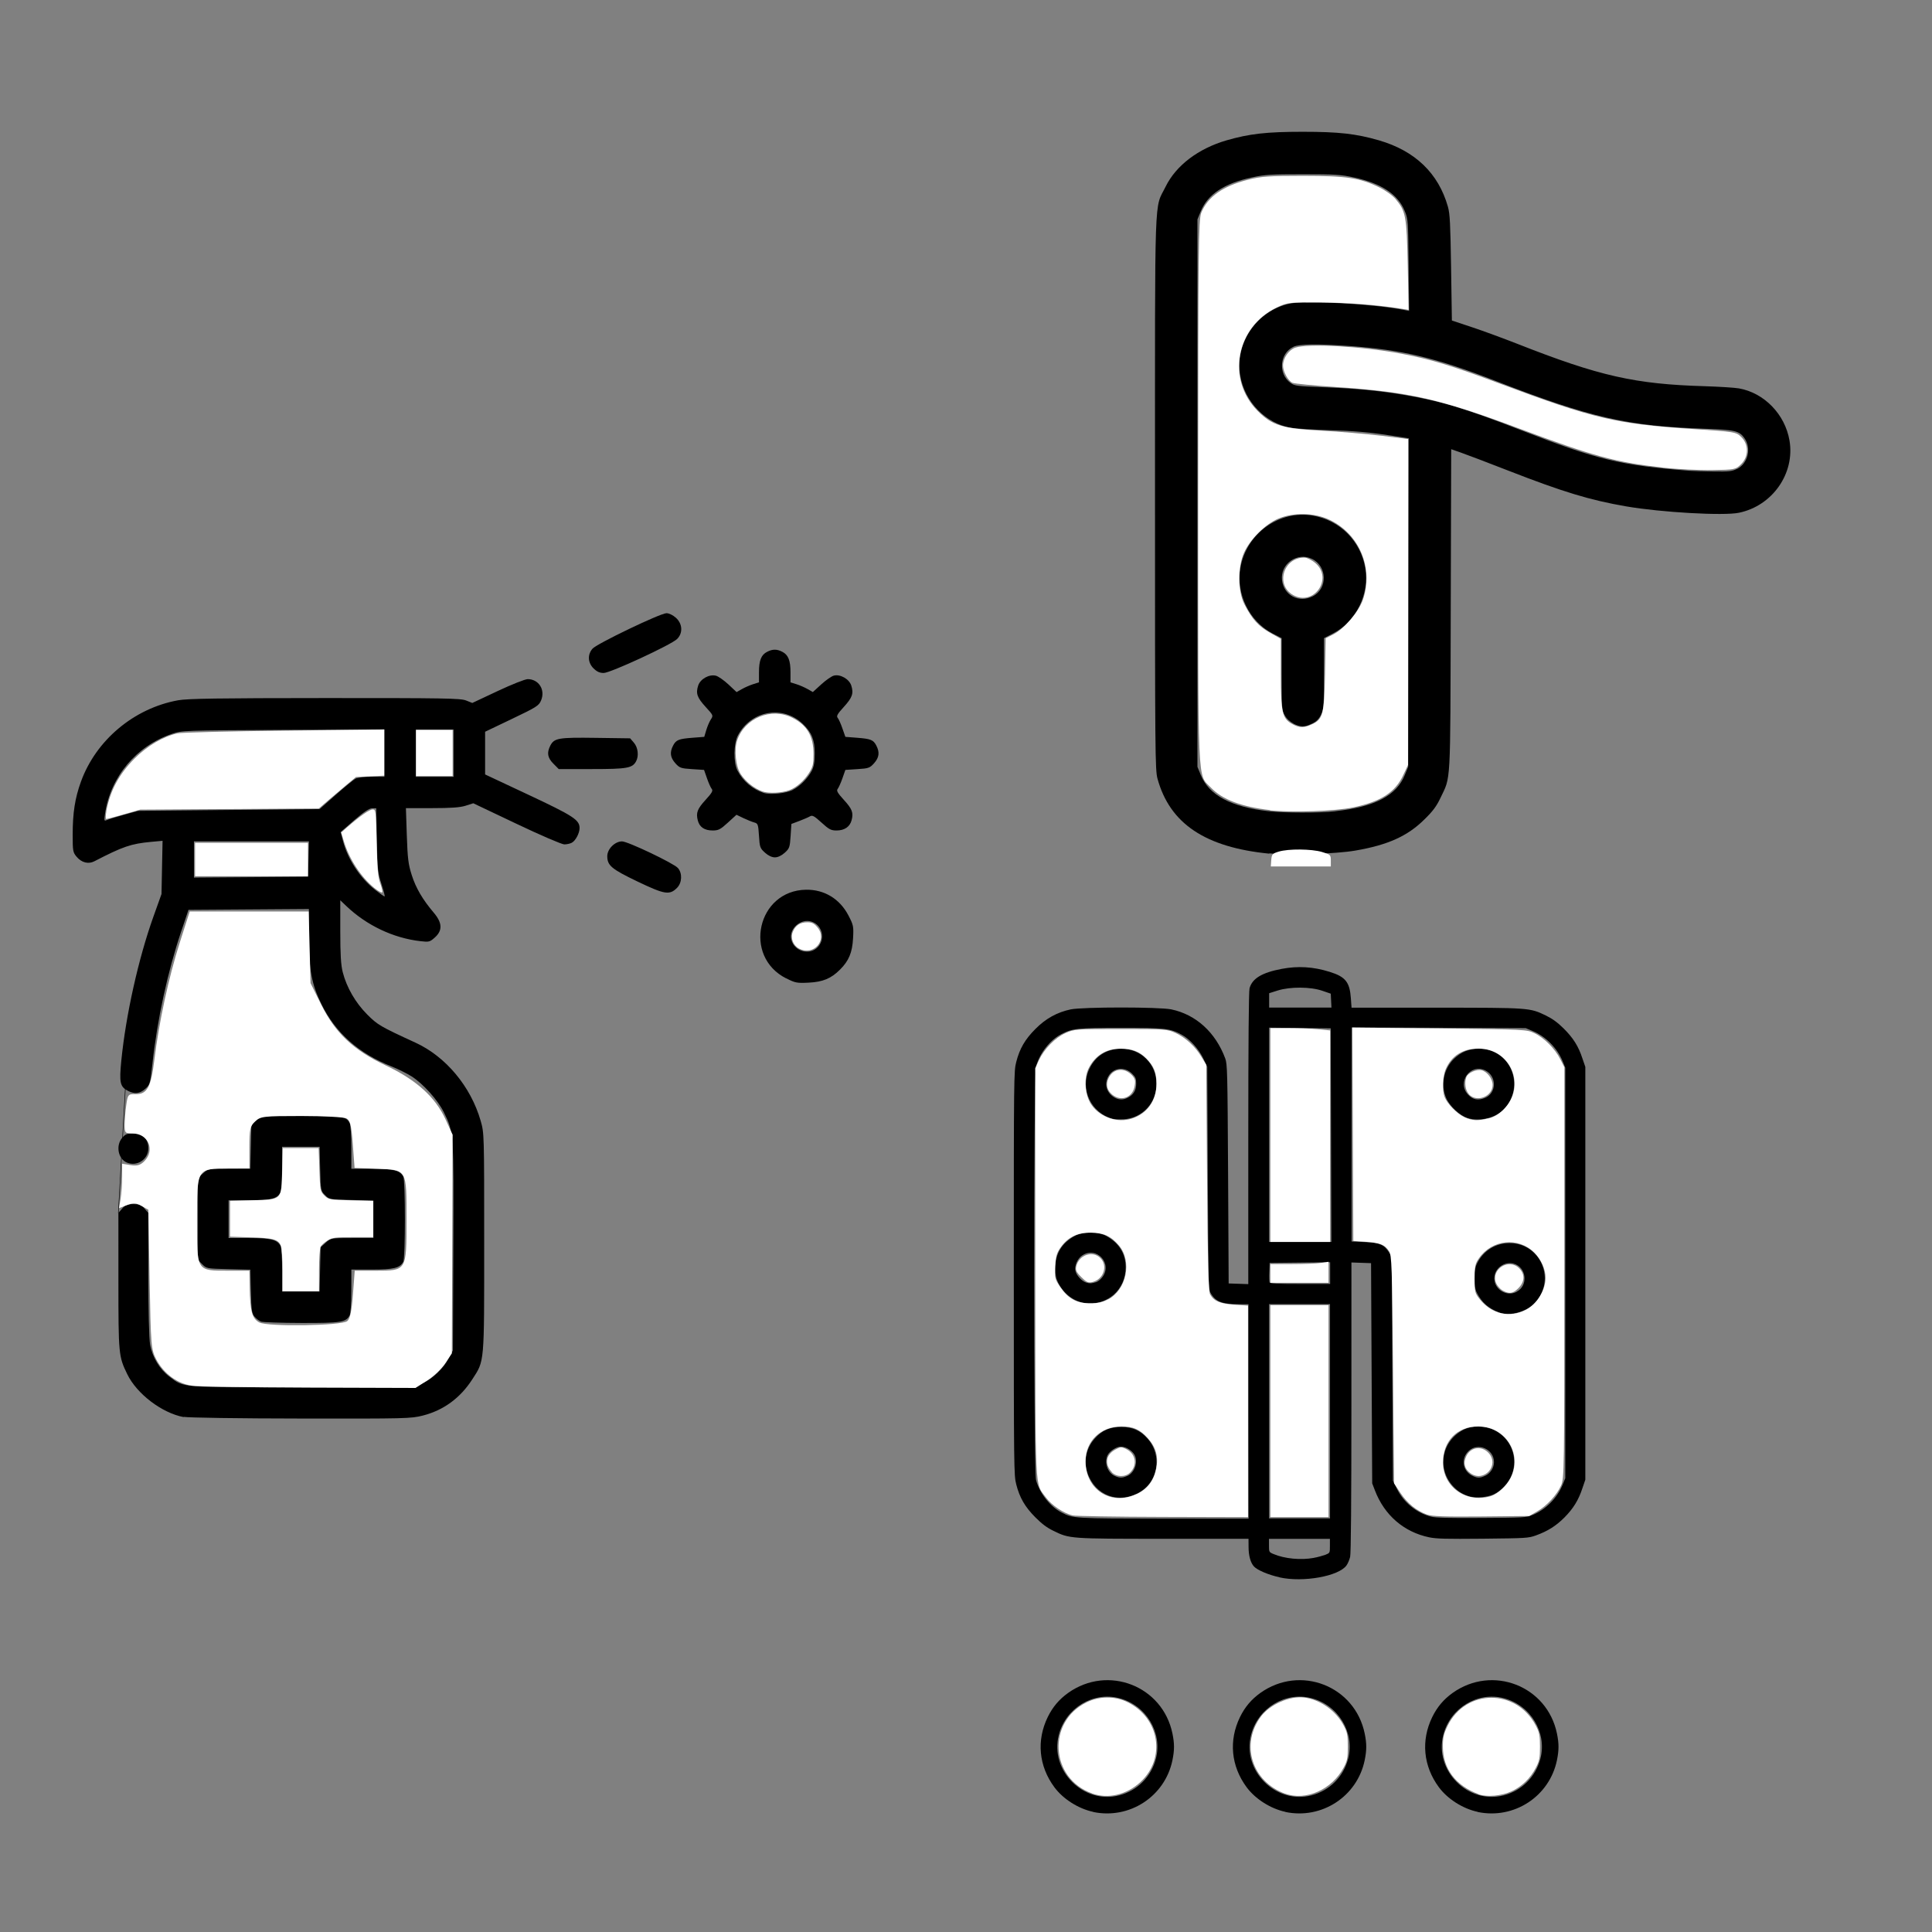 <?xml version="1.0" encoding="UTF-8" standalone="no"?>
<!-- Created with Inkscape (http://www.inkscape.org/) -->

<svg
   xmlns:dc="http://purl.org/dc/elements/1.1/"
   xmlns:cc="http://creativecommons.org/ns#"
   xmlns:rdf="http://www.w3.org/1999/02/22-rdf-syntax-ns#"
   xmlns:svg="http://www.w3.org/2000/svg"
   xmlns="http://www.w3.org/2000/svg"
   xmlns:sodipodi="http://sodipodi.sourceforge.net/DTD/sodipodi-0.dtd"
   xmlns:inkscape="http://www.inkscape.org/namespaces/inkscape"
   width="64"
   height="64"
   viewBox="0 0 16.933 16.933"
   version="1.1"
   id="svg8"
   inkscape:version="0.92.5 (2060ec1f9f, 2020-04-08)"
   sodipodi:docname="cleaning_specific_64x64.svg">
  <rect x="0" y="0" width="16.933" height="16.933" fill="#808080" stroke="none"/>
  <defs
     id="defs2" />
  <sodipodi:namedview
     id="base"
     pagecolor="#ffffff"
     bordercolor="#666666"
     borderopacity="1.0"
     inkscape:pageopacity="0.0"
     inkscape:pageshadow="2"
     inkscape:zoom="5.6"
     inkscape:cx="45.232236"
     inkscape:cy="25.349674"
     inkscape:document-units="mm"
     inkscape:current-layer="layer1"
     showgrid="false"
     units="px"
     inkscape:window-width="1208"
     inkscape:window-height="987"
     inkscape:window-x="1992"
     inkscape:window-y="0"
     inkscape:window-maximized="1" />
  <g
     inkscape:label="Layer 1"
     inkscape:groupmode="layer"
     id="layer1"
     transform="translate(0,-280.067)">
    <path
       style="fill:#ffffff;stroke-width:0.029;stroke-miterlimit:4;stroke-dasharray:none"
       d=""
       id="path7728"
       inkscape:connector-curvature="0"
       transform="matrix(0.265,0,0,0.265,0,280.067)" />
    <path
       style="fill:#000000;stroke-width:0.01"
       d="m 11.214,293.891 c -0.097,-0.021 -0.195,-0.063 -0.224,-0.095 -0.03,-0.033 -0.047,-0.095 -0.047,-0.171 l -4.6e-4,-0.071 -0.742,-2e-4 c -0.826,-2e-4 -0.826,-2e-4 -0.968,-0.07 -0.058,-0.028 -0.1,-0.06 -0.158,-0.118 -0.091,-0.091 -0.138,-0.172 -0.168,-0.29 -0.02,-0.079 -0.021,-0.123 -0.021,-1.85 0,-1.728 4.9e-4,-1.771 0.021,-1.85 0.03,-0.118 0.077,-0.199 0.168,-0.29 0.091,-0.092 0.191,-0.147 0.31,-0.172 0.106,-0.022 0.776,-0.022 0.881,0 0.216,0.045 0.388,0.201 0.473,0.43 0.018,0.049 0.02,0.108 0.025,1.012 l 0.005,0.96 0.086,0.003 0.086,0.003 7e-5,-1.277 c 4e-5,-0.846 0.004,-1.291 0.011,-1.316 0.024,-0.086 0.108,-0.137 0.282,-0.17 0.143,-0.027 0.276,-0.019 0.42,0.026 0.139,0.043 0.176,0.09 0.186,0.231 l 0.006,0.083 0.741,2e-4 c 0.822,1.9e-4 0.82,8e-5 0.963,0.069 0.057,0.028 0.1,0.059 0.155,0.113 0.084,0.084 0.129,0.154 0.165,0.264 l 0.025,0.073 v 1.809 1.809 l -0.025,0.073 c -0.035,0.107 -0.081,0.18 -0.158,0.258 -0.076,0.076 -0.149,0.121 -0.252,0.158 -0.065,0.023 -0.084,0.024 -0.462,0.028 -0.326,0.003 -0.407,0.001 -0.471,-0.012 -0.222,-0.046 -0.393,-0.194 -0.476,-0.411 l -0.024,-0.062 -0.005,-0.965 -0.005,-0.965 -0.086,-0.003 -0.086,-0.003 -2.4e-4,1.267 c -1.6e-4,0.818 -0.004,1.283 -0.011,1.313 -0.006,0.025 -0.02,0.059 -0.032,0.075 -0.067,0.095 -0.38,0.151 -0.587,0.105 z m 0.3,-0.17 c 0.034,-0.006 0.08,-0.019 0.102,-0.027 0.04,-0.016 0.04,-0.016 0.04,-0.078 v -0.062 h -0.267 -0.267 v 0.058 c 0,0.057 6.1e-4,0.059 0.039,0.075 0.099,0.042 0.241,0.055 0.354,0.034 z m -0.572,-1.284 v -0.939 l -0.086,-2.3e-4 c -0.145,-4.2e-4 -0.201,-0.022 -0.244,-0.095 -0.021,-0.035 -0.021,-0.059 -0.026,-1.011 l -0.005,-0.975 -0.034,-0.071 c -0.04,-0.084 -0.119,-0.172 -0.19,-0.21 -0.101,-0.055 -0.143,-0.06 -0.532,-0.06 -0.38,0 -0.426,0.005 -0.521,0.054 -0.101,0.051 -0.193,0.169 -0.224,0.286 -0.021,0.08 -0.021,3.542 0,3.622 0.031,0.116 0.124,0.234 0.225,0.286 0.101,0.052 0.105,0.052 0.896,0.053 l 0.742,6.9e-4 z m -1.188,0.75 c -0.094,-0.023 -0.166,-0.083 -0.208,-0.173 -0.054,-0.113 -0.036,-0.243 0.046,-0.336 0.066,-0.075 0.132,-0.104 0.234,-0.104 0.102,0 0.168,0.029 0.234,0.104 0.102,0.115 0.102,0.293 9.5e-4,0.408 -0.073,0.083 -0.204,0.126 -0.306,0.1 z m 0.124,-0.183 c 0.072,-0.03 0.103,-0.139 0.057,-0.199 -0.028,-0.035 -0.073,-0.059 -0.112,-0.059 -0.037,0 -0.097,0.038 -0.115,0.074 -0.032,0.064 -9.6e-4,0.156 0.063,0.183 0.043,0.019 0.063,0.019 0.107,4.5e-4 z m -0.373,-1.517 c -0.096,-0.015 -0.182,-0.081 -0.231,-0.178 -0.018,-0.036 -0.024,-0.065 -0.025,-0.126 -10e-4,-0.128 0.057,-0.223 0.175,-0.286 0.064,-0.034 0.203,-0.034 0.267,0 0.116,0.062 0.176,0.157 0.175,0.28 -10e-4,0.198 -0.167,0.34 -0.362,0.309 z m 0.103,-0.183 c 0.013,-0.004 0.035,-0.021 0.049,-0.038 0.1,-0.119 -0.044,-0.282 -0.173,-0.195 -0.041,0.027 -0.069,0.093 -0.058,0.136 0.01,0.041 0.057,0.09 0.094,0.101 0.033,0.009 0.043,0.009 0.088,-0.004 z m 0.145,-1.431 c -0.191,-0.051 -0.29,-0.26 -0.206,-0.437 0.054,-0.114 0.153,-0.177 0.28,-0.177 0.174,-7.3e-4 0.309,0.134 0.309,0.309 0,0.165 -0.123,0.298 -0.286,0.309 -0.036,0.002 -0.079,6.2e-4 -0.097,-0.004 z m 0.131,-0.185 c 0.051,-0.026 0.074,-0.065 0.074,-0.123 0,-0.045 -0.005,-0.057 -0.035,-0.087 -0.064,-0.064 -0.162,-0.055 -0.206,0.018 -0.04,0.065 -0.023,0.141 0.041,0.184 0.041,0.028 0.084,0.03 0.126,0.008 z m 1.773,2.748 v -0.939 h -0.267 -0.267 v 0.939 0.939 h 0.267 0.267 z m 1.773,0.91 c 0.116,-0.047 0.217,-0.148 0.265,-0.265 l 0.024,-0.058 v -1.799 -1.799 l -0.024,-0.058 c -0.048,-0.116 -0.149,-0.217 -0.265,-0.265 l -0.058,-0.024 -0.763,-0.003 -0.763,-0.003 v 0.938 0.938 l 0.114,0.005 c 0.13,0.005 0.172,0.023 0.214,0.09 l 0.024,0.039 0.005,0.981 0.005,0.981 0.034,0.069 c 0.06,0.122 0.172,0.214 0.302,0.247 0.039,0.01 0.154,0.013 0.441,0.011 0.374,-0.002 0.39,-0.003 0.446,-0.026 z m -0.538,-0.16 c -0.063,-0.016 -0.116,-0.047 -0.159,-0.095 -0.143,-0.158 -0.095,-0.4 0.098,-0.495 0.073,-0.036 0.186,-0.034 0.265,0.005 0.146,0.072 0.212,0.238 0.155,0.389 -0.027,0.073 -0.094,0.145 -0.161,0.175 -0.055,0.024 -0.145,0.033 -0.198,0.02 z m 0.126,-0.185 c 0.045,-0.021 0.076,-0.07 0.076,-0.119 0,-0.114 -0.14,-0.176 -0.222,-0.098 -0.072,0.069 -0.053,0.179 0.038,0.22 0.042,0.019 0.063,0.018 0.107,-0.003 z m 0.117,-1.433 c -0.088,-0.033 -0.146,-0.084 -0.19,-0.168 -0.033,-0.063 -0.033,-0.192 1.2e-4,-0.259 0.055,-0.112 0.162,-0.179 0.285,-0.179 0.259,0 0.401,0.292 0.243,0.501 -0.073,0.096 -0.231,0.146 -0.338,0.106 z m 0.158,-0.18 c 0.104,-0.054 0.086,-0.215 -0.027,-0.246 -0.075,-0.021 -0.158,0.034 -0.168,0.112 -0.014,0.105 0.1,0.184 0.195,0.135 z m -0.431,-1.522 c -0.068,-0.022 -0.157,-0.105 -0.187,-0.175 -0.05,-0.115 -0.022,-0.255 0.066,-0.342 0.064,-0.062 0.132,-0.09 0.222,-0.09 0.271,0 0.407,0.315 0.225,0.523 -0.071,0.081 -0.219,0.119 -0.326,0.084 z m 0.154,-0.177 c 0.103,-0.043 0.103,-0.192 1.2e-4,-0.241 -0.13,-0.062 -0.249,0.105 -0.15,0.212 0.042,0.046 0.089,0.055 0.15,0.029 z m -1.358,1.536 v -0.095 l -0.265,0.003 -0.265,0.003 -0.003,0.078 c -0.002,0.043 -6.8e-4,0.084 0.002,0.092 0.004,0.011 0.058,0.014 0.268,0.014 h 0.263 z m 0.008,-1.209 -0.003,-0.936 -0.27,-0.003 -0.27,-0.003 v 0.939 0.939 h 0.273 0.273 z m 4.7e-4,-1.18 -0.003,-0.06 -0.073,-0.025 c -0.104,-0.036 -0.281,-0.037 -0.391,-0.003 l -0.076,0.024 v 0.063 0.063 h 0.273 0.273 z"
       id="path7797"
       inkscape:connector-curvature="0" />
    <path
       style="fill:#000000;stroke-width:0.012"
       d="m 11.126,287.549 c -0.562,-0.055 -0.873,-0.263 -0.981,-0.657 -0.021,-0.076 -0.022,-0.221 -0.022,-2.504 0,-2.72 -0.008,-2.479 0.093,-2.685 0.091,-0.186 0.287,-0.334 0.534,-0.406 0.201,-0.058 0.352,-0.075 0.668,-0.075 0.316,0 0.467,0.017 0.668,0.075 0.316,0.092 0.521,0.288 0.604,0.581 0.018,0.062 0.022,0.154 0.028,0.536 l 0.007,0.462 0.18,0.06 c 0.099,0.033 0.275,0.098 0.39,0.143 0.723,0.285 1.035,0.355 1.649,0.373 0.123,0.004 0.256,0.012 0.297,0.019 0.221,0.039 0.404,0.227 0.443,0.457 0.049,0.288 -0.149,0.572 -0.443,0.633 -0.133,0.028 -0.681,-0.003 -0.989,-0.056 -0.318,-0.055 -0.552,-0.126 -1.032,-0.313 -0.184,-0.072 -0.372,-0.143 -0.418,-0.159 l -0.083,-0.029 -0.004,1.409 c -0.004,1.569 0.002,1.453 -0.091,1.649 -0.033,0.07 -0.066,0.115 -0.139,0.186 -0.148,0.147 -0.321,0.225 -0.607,0.274 -0.168,0.029 -0.57,0.042 -0.755,0.024 z m 0.575,-0.372 c 0.349,-0.038 0.539,-0.137 0.612,-0.319 l 0.029,-0.071 0.003,-1.439 0.003,-1.439 -0.134,-0.021 c -0.207,-0.033 -0.349,-0.045 -0.598,-0.052 -0.126,-0.004 -0.263,-0.013 -0.303,-0.02 -0.221,-0.039 -0.404,-0.227 -0.443,-0.457 -0.049,-0.285 0.147,-0.57 0.434,-0.631 0.143,-0.03 0.74,0.003 1.005,0.056 l 0.041,0.008 -0.004,-0.401 c -0.004,-0.385 -0.005,-0.404 -0.033,-0.472 -0.06,-0.149 -0.205,-0.245 -0.448,-0.297 -0.115,-0.025 -0.166,-0.028 -0.446,-0.028 -0.28,0 -0.331,0.003 -0.446,0.028 -0.244,0.052 -0.388,0.148 -0.449,0.297 l -0.029,0.071 v 2.399 2.399 l 0.029,0.071 c 0.072,0.178 0.265,0.281 0.597,0.318 0.136,0.015 0.441,0.016 0.58,6.7e-4 z m -0.364,-0.768 c -0.031,-0.016 -0.061,-0.043 -0.077,-0.073 -0.026,-0.046 -0.027,-0.063 -0.027,-0.362 l -5e-5,-0.314 -0.08,-0.041 c -0.203,-0.105 -0.321,-0.346 -0.282,-0.574 0.052,-0.302 0.34,-0.51 0.636,-0.459 0.237,0.041 0.419,0.223 0.459,0.46 0.039,0.226 -0.081,0.469 -0.281,0.572 l -0.081,0.042 -4e-5,0.309 c -4e-5,0.287 -0.002,0.313 -0.026,0.362 -0.018,0.038 -0.04,0.06 -0.078,0.078 -0.066,0.032 -0.1,0.032 -0.164,5.1e-4 z m 0.169,-1.116 c 0.132,-0.067 0.127,-0.264 -0.008,-0.328 -0.129,-0.061 -0.278,0.044 -0.262,0.186 0.015,0.134 0.148,0.204 0.27,0.142 z m 3.719,-1.116 c 0.095,-0.049 0.127,-0.181 0.064,-0.27 -0.045,-0.064 -0.085,-0.073 -0.342,-0.082 -0.686,-0.023 -1.009,-0.097 -1.843,-0.421 -0.519,-0.201 -0.816,-0.272 -1.288,-0.305 -0.271,-0.019 -0.428,-0.017 -0.479,0.007 -0.123,0.058 -0.137,0.238 -0.025,0.318 0.035,0.025 0.059,0.028 0.268,0.036 0.296,0.011 0.497,0.03 0.714,0.066 0.33,0.055 0.537,0.117 1.034,0.31 0.674,0.261 0.873,0.309 1.481,0.357 0.027,0.002 0.121,0.005 0.208,0.006 0.137,0.002 0.165,-0.001 0.207,-0.023 z"
       id="path7845"
       inkscape:connector-curvature="0" />
    <g
       transform="matrix(0.462,0,0,0.462,0.276,155.678)"
       id="layer1-9"
       inkscape:label="Layer 1">
      <path
         inkscape:connector-curvature="0"
         id="path5367"
         d="M 2.888,296.124 C 2.474,296.046 1.997,295.683 1.816,295.308 1.653,294.972 1.649,294.936 1.649,293.541 l -3.498e-4,-1.29 0.072,-0.084 c 0.06,-0.07 0.096,-0.084 0.212,-0.084 0.116,0 0.152,0.014 0.212,0.084 l 0.072,0.084 v 1.153 c 0,0.701 0.013,1.226 0.033,1.34 0.042,0.241 0.18,0.471 0.367,0.612 0.283,0.214 0.207,0.208 2.557,0.199 l 2.104,-0.009 0.149,-0.069 c 0.188,-0.086 0.385,-0.275 0.488,-0.469 l 0.08,-0.149 0.008,-1.962 c 0.009,-2.171 0.009,-2.173 -0.181,-2.558 -0.113,-0.229 -0.39,-0.538 -0.609,-0.678 -0.085,-0.054 -0.259,-0.141 -0.388,-0.192 -0.618,-0.245 -1.054,-0.632 -1.322,-1.175 -0.189,-0.383 -0.24,-0.654 -0.24,-1.279 l -2.15e-4,-0.53 -1.142,0.008 -1.142,0.008 -0.141,0.418 c -0.254,0.754 -0.453,1.669 -0.544,2.507 -0.041,0.373 -0.046,0.391 -0.135,0.47 -0.103,0.092 -0.202,0.104 -0.326,0.04 -0.154,-0.079 -0.17,-0.155 -0.128,-0.579 0.085,-0.857 0.324,-1.931 0.607,-2.723 l 0.155,-0.433 0.01,-0.505 0.01,-0.505 -0.217,0.02 c -0.383,0.036 -0.533,0.087 -1.078,0.369 -0.112,0.058 -0.242,0.025 -0.335,-0.086 -0.071,-0.084 -0.075,-0.11 -0.075,-0.418 0,-0.416 0.043,-0.692 0.156,-1.005 0.285,-0.789 1.007,-1.395 1.845,-1.546 0.177,-0.032 0.761,-0.041 2.784,-0.042 2.265,-6.1e-4 2.573,0.004 2.678,0.046 l 0.118,0.047 0.481,-0.226 c 0.266,-0.125 0.521,-0.226 0.57,-0.226 0.21,0 0.338,0.203 0.254,0.403 -0.042,0.101 -0.083,0.127 -0.554,0.352 l -0.508,0.243 v 0.405 0.405 l 0.825,0.387 c 0.849,0.399 0.967,0.475 0.967,0.63 0,0.097 -0.076,0.241 -0.148,0.279 -0.032,0.017 -0.095,0.031 -0.142,0.031 -0.046,0 -0.454,-0.175 -0.905,-0.39 l -0.821,-0.39 -0.145,0.046 c -0.107,0.034 -0.276,0.046 -0.639,0.046 H 7.103 l 0.017,0.515 c 0.015,0.44 0.028,0.55 0.094,0.756 0.078,0.245 0.206,0.464 0.42,0.716 0.16,0.189 0.166,0.335 0.018,0.467 -0.095,0.085 -0.111,0.089 -0.273,0.07 -0.514,-0.058 -1.023,-0.3 -1.409,-0.669 l -0.112,-0.107 v 0.591 c 0,0.443 0.012,0.638 0.047,0.775 0.074,0.288 0.242,0.578 0.462,0.799 0.198,0.199 0.251,0.23 0.917,0.536 0.576,0.265 1.049,0.83 1.237,1.482 0.067,0.232 0.067,0.242 0.067,2.308 0,2.333 0.009,2.234 -0.228,2.601 -0.228,0.352 -0.543,0.583 -0.934,0.683 -0.226,0.058 -0.321,0.06 -2.313,0.057 -1.166,-10e-4 -2.143,-0.016 -2.227,-0.032 z M 6.641,286.015 c -0.071,-0.211 -0.078,-0.283 -0.089,-0.836 l -0.012,-0.605 -0.079,6.1e-4 c -0.055,5.7e-4 -0.157,0.069 -0.338,0.225 l -0.258,0.225 0.044,0.169 c 0.091,0.347 0.323,0.701 0.606,0.924 0.09,0.071 0.173,0.129 0.183,0.129 0.011,0 -0.016,-0.104 -0.058,-0.231 z m -1.386,-0.478 0.008,-0.336 H 4.172 3.082 v 0.344 0.344 l 1.082,-0.008 1.082,-0.008 z m -3.502,-0.839 0.269,-0.075 1.722,-0.017 1.722,-0.017 0.308,-0.272 c 0.17,-0.149 0.338,-0.287 0.374,-0.306 0.036,-0.019 0.174,-0.035 0.306,-0.035 h 0.241 v -0.449 -0.449 l -1.918,0.009 c -1.889,0.009 -1.921,0.01 -2.112,0.075 -0.677,0.23 -1.165,0.813 -1.27,1.515 -0.02,0.134 -0.018,0.143 0.035,0.12 0.031,-0.014 0.177,-0.059 0.325,-0.1 z m 6.255,-1.169 v -0.448 H 7.65 7.291 v 0.448 0.448 H 7.65 8.008 Z M 4.351,294.31 c -0.033,-0.013 -0.087,-0.054 -0.119,-0.091 -0.052,-0.058 -0.061,-0.117 -0.07,-0.479 l -0.01,-0.413 -0.415,-0.01 c -0.408,-0.01 -0.416,-0.011 -0.497,-0.092 l -0.083,-0.083 v -0.778 -0.778 l 0.098,-0.087 c 0.097,-0.087 0.098,-0.087 0.497,-0.087 H 4.151 l 0.01,-0.42 0.01,-0.42 0.098,-0.087 0.098,-0.087 h 0.732 c 0.776,0 0.866,0.014 0.938,0.148 0.017,0.032 0.031,0.24 0.031,0.462 v 0.405 h 0.39 c 0.412,0 0.532,0.03 0.595,0.148 0.041,0.077 0.041,1.538 0,1.616 -0.063,0.118 -0.183,0.148 -0.595,0.148 h -0.39 v 0.405 c 0,0.223 -0.014,0.431 -0.031,0.462 -0.071,0.133 -0.162,0.148 -0.916,0.146 -0.391,-8.1e-4 -0.737,-0.013 -0.77,-0.026 z m 1.124,-0.989 0.01,-0.42 0.098,-0.087 c 0.098,-0.087 0.098,-0.087 0.5,-0.087 h 0.403 v -0.356 -0.356 l -0.417,-0.01 c -0.411,-0.01 -0.419,-0.011 -0.5,-0.092 -0.081,-0.081 -0.083,-0.09 -0.093,-0.5 l -0.01,-0.417 H 5.109 4.754 v 0.405 c 0,0.223 -0.014,0.431 -0.031,0.462 -0.063,0.118 -0.183,0.148 -0.595,0.148 H 3.739 v 0.358 0.358 h 0.39 c 0.412,0 0.532,0.03 0.595,0.148 0.017,0.032 0.031,0.24 0.031,0.462 v 0.405 h 0.355 0.355 z m -3.666,-2.026 c -0.167,-0.071 -0.214,-0.323 -0.088,-0.47 0.06,-0.07 0.096,-0.084 0.212,-0.084 0.178,0 0.284,0.105 0.284,0.284 0,0.209 -0.216,0.352 -0.407,0.27 z m 12.508,-3.494 c -0.827,-0.418 -0.547,-1.668 0.377,-1.682 0.347,-0.005 0.64,0.173 0.804,0.488 0.095,0.182 0.1,0.207 0.088,0.432 -0.015,0.271 -0.079,0.428 -0.248,0.596 -0.169,0.169 -0.325,0.234 -0.596,0.247 -0.221,0.011 -0.253,0.005 -0.424,-0.082 z m 0.598,-0.592 c 0.149,-0.156 0.088,-0.417 -0.114,-0.484 -0.208,-0.069 -0.438,0.136 -0.386,0.342 0.056,0.222 0.344,0.304 0.5,0.141 z m -3.413,-1.243 c -0.499,-0.239 -0.579,-0.306 -0.579,-0.484 0,-0.135 0.144,-0.28 0.28,-0.28 0.11,0 0.98,0.415 1.06,0.505 0.087,0.099 0.079,0.281 -0.017,0.377 -0.141,0.141 -0.233,0.126 -0.744,-0.118 z m 2.411,-0.552 c -0.091,-0.081 -0.099,-0.103 -0.112,-0.319 -0.014,-0.217 -0.02,-0.233 -0.09,-0.252 -0.041,-0.011 -0.134,-0.049 -0.206,-0.083 l -0.131,-0.063 -0.163,0.149 c -0.141,0.129 -0.179,0.149 -0.288,0.149 -0.155,0 -0.249,-0.063 -0.282,-0.188 -0.038,-0.148 -0.011,-0.22 0.15,-0.396 0.118,-0.129 0.142,-0.171 0.114,-0.204 -0.019,-0.023 -0.06,-0.113 -0.09,-0.201 l -0.056,-0.16 -0.229,-0.015 c -0.212,-0.014 -0.235,-0.022 -0.316,-0.112 -0.096,-0.108 -0.109,-0.206 -0.043,-0.333 0.057,-0.11 0.105,-0.129 0.371,-0.15 l 0.221,-0.017 0.038,-0.128 c 0.021,-0.07 0.06,-0.162 0.087,-0.203 0.049,-0.074 0.047,-0.078 -0.098,-0.236 -0.163,-0.178 -0.191,-0.258 -0.142,-0.407 0.041,-0.125 0.208,-0.218 0.336,-0.186 0.046,0.012 0.153,0.087 0.238,0.166 l 0.154,0.145 0.101,-0.057 c 0.055,-0.032 0.151,-0.073 0.212,-0.093 l 0.112,-0.035 v -0.19 c 0,-0.226 0.042,-0.332 0.154,-0.389 0.104,-0.054 0.186,-0.054 0.29,0 0.112,0.058 0.154,0.164 0.154,0.389 v 0.19 l 0.112,0.035 c 0.062,0.019 0.157,0.061 0.212,0.092 l 0.1,0.057 0.16,-0.146 c 0.088,-0.08 0.195,-0.155 0.239,-0.166 0.122,-0.031 0.29,0.065 0.33,0.188 0.048,0.15 0.02,0.229 -0.144,0.409 -0.118,0.129 -0.142,0.171 -0.114,0.204 0.019,0.023 0.06,0.113 0.09,0.201 l 0.056,0.16 0.219,0.017 c 0.264,0.02 0.313,0.04 0.369,0.15 0.066,0.127 0.053,0.225 -0.043,0.333 -0.081,0.09 -0.104,0.099 -0.316,0.112 l -0.229,0.015 -0.056,0.16 c -0.031,0.088 -0.072,0.178 -0.09,0.201 -0.027,0.033 -0.003,0.075 0.116,0.206 0.16,0.175 0.186,0.244 0.148,0.388 -0.033,0.124 -0.134,0.193 -0.282,0.194 -0.108,5.6e-4 -0.146,-0.019 -0.289,-0.15 -0.138,-0.126 -0.174,-0.145 -0.219,-0.118 -0.03,0.018 -0.121,0.057 -0.203,0.088 l -0.149,0.056 -0.015,0.23 c -0.014,0.213 -0.022,0.236 -0.112,0.317 -0.061,0.055 -0.13,0.087 -0.186,0.087 -0.056,0 -0.125,-0.032 -0.186,-0.087 z m 0.53,-1.19 c 0.139,-0.071 0.283,-0.218 0.361,-0.365 0.039,-0.075 0.055,-0.168 0.055,-0.328 -1.13e-4,-0.254 -0.058,-0.396 -0.227,-0.558 -0.377,-0.36 -0.977,-0.255 -1.229,0.215 -0.085,0.159 -0.09,0.518 -0.009,0.672 0.105,0.2 0.284,0.352 0.496,0.422 0.123,0.04 0.425,0.01 0.553,-0.057 z m -4.542,-0.496 c -0.112,-0.112 -0.128,-0.208 -0.058,-0.344 0.074,-0.142 0.155,-0.156 0.865,-0.146 l 0.649,0.009 0.072,0.084 c 0.077,0.09 0.096,0.249 0.041,0.351 -0.07,0.13 -0.168,0.148 -0.837,0.148 h -0.631 z m 0.762,-1.807 c -0.11,-0.11 -0.118,-0.262 -0.02,-0.375 0.083,-0.095 1.288,-0.673 1.403,-0.673 0.048,-1e-5 0.122,0.036 0.178,0.086 0.127,0.113 0.137,0.292 0.023,0.404 -0.112,0.11 -1.265,0.644 -1.392,0.644 -0.076,0 -0.129,-0.024 -0.192,-0.087 z"
         style="fill:#000000;stroke-width:0.03" />
      <path
         inkscape:connector-curvature="0"
         id="path5371"
         d="m 1.418,284.634 c 0.072,-0.39 0.243,-0.708 0.538,-1.004 0.241,-0.241 0.546,-0.42 0.815,-0.478 0.075,-0.016 0.987,-0.039 2.028,-0.051 l 1.893,-0.022 v 0.438 0.438 l -0.268,0.013 -0.268,0.013 -0.18,0.149 c -0.099,0.082 -0.258,0.217 -0.353,0.299 l -0.173,0.15 -1.693,0.01 -1.693,0.01 -0.309,0.089 c -0.17,0.049 -0.321,0.089 -0.335,0.089 -0.015,0 -0.015,-0.061 1.015e-4,-0.143 z"
         style="fill:#ffffff;stroke-width:0.001;stroke-miterlimit:4;stroke-dasharray:none" />
      <path
         inkscape:connector-curvature="0"
         id="path5373"
         d="m 3.103,285.546 v -0.317 h 1.071 1.071 v 0.317 0.317 H 4.174 3.103 Z"
         style="fill:#ffffff;stroke-width:0.001;stroke-miterlimit:4;stroke-dasharray:none" />
      <path
         inkscape:connector-curvature="0"
         id="path5375"
         d="m 4.762,293.344 c 0,-0.215 -0.013,-0.424 -0.029,-0.466 -0.047,-0.124 -0.138,-0.151 -0.567,-0.164 l -0.4,-0.013 v -0.34 -0.34 l 0.421,-0.011 c 0.57,-0.014 0.555,5.8e-4 0.569,-0.569 l 0.01,-0.421 h 0.341 0.341 l 0.014,0.409 c 0.013,0.395 0.017,0.412 0.095,0.49 0.079,0.079 0.092,0.082 0.503,0.092 l 0.422,0.011 v 0.344 0.344 H 6.1 c -0.334,0 -0.394,0.008 -0.483,0.063 -0.056,0.035 -0.115,0.088 -0.132,0.119 -0.016,0.031 -0.03,0.233 -0.03,0.45 v 0.394 H 5.109 4.762 Z"
         style="fill:#ffffff;stroke-width:0.001;stroke-miterlimit:4;stroke-dasharray:none" />
      <path
         inkscape:connector-curvature="0"
         id="path5377"
         d="M 6.502,286.084 C 6.251,285.88 6.026,285.535 5.925,285.199 l -0.05,-0.166 0.114,-0.1 c 0.237,-0.207 0.423,-0.337 0.483,-0.337 0.06,0 0.062,0.02 0.076,0.626 0.011,0.49 0.026,0.657 0.066,0.769 0.029,0.079 0.047,0.158 0.041,0.176 -0.006,0.018 -0.075,-0.019 -0.154,-0.083 z"
         style="fill:#ffffff;stroke-width:0.001;stroke-miterlimit:4;stroke-dasharray:none" />
      <path
         inkscape:connector-curvature="0"
         id="path5379"
         d="m 7.295,283.525 v -0.437 H 7.642 7.989 v 0.437 0.437 H 7.642 7.295 Z"
         style="fill:#ffffff;stroke-width:0.001;stroke-miterlimit:4;stroke-dasharray:none" />
      <path
         inkscape:connector-curvature="0"
         id="path5381"
         d="m 13.863,284.253 c -0.157,-0.058 -0.312,-0.182 -0.408,-0.327 -0.094,-0.142 -0.128,-0.458 -0.069,-0.637 0.14,-0.426 0.648,-0.635 1.048,-0.432 0.282,0.143 0.401,0.348 0.401,0.691 0,0.192 -0.011,0.239 -0.087,0.359 -0.092,0.145 -0.237,0.272 -0.367,0.322 -0.146,0.056 -0.4,0.067 -0.518,0.024 z"
         style="fill:#ffffff;stroke-width:0.001;stroke-miterlimit:4;stroke-dasharray:none" />
      <path
         inkscape:connector-curvature="0"
         id="path5383"
         d="m 14.56,287.235 c -0.114,-0.062 -0.165,-0.201 -0.117,-0.318 0.05,-0.122 0.139,-0.18 0.275,-0.18 0.088,0 0.128,0.02 0.192,0.096 0.2,0.238 -0.074,0.552 -0.351,0.401 z"
         style="fill:#ffffff;stroke-width:0.001;stroke-miterlimit:4;stroke-dasharray:none" />
      <path
         inkscape:connector-curvature="0"
         id="path5404"
         d="m 1.795,289.629 -0.147,2.622"
         style="fill:none;stroke:#000000;stroke-width:0.01;stroke-linecap:butt;stroke-linejoin:miter;stroke-miterlimit:4;stroke-dasharray:none;stroke-opacity:1" />
      <path
         transform="matrix(0.265,0,0,0.265,0,280.067)"
         inkscape:connector-curvature="0"
         id="path5406"
         d="M 11.469,58.34 C 10.447,58.196 9.48,57.486 8.944,56.484 8.564,55.773 8.54,55.482 8.455,50.742 L 8.366,45.748 7.881,45.477 C 7.484,45.255 7.295,45.244 6.832,45.419 l -0.565,0.213 0.11,-0.663 c 0.06,-0.364 0.11,-1.079 0.111,-1.589 l 0.002,-0.926 0.605,0.098 c 0.464,0.075 0.693,0.01 0.982,-0.279 0.79,-0.79 0.284,-1.984 -0.842,-1.984 -0.524,0 -0.566,-0.045 -0.566,-0.6 0,-0.33 0.05,-0.967 0.112,-1.416 0.106,-0.77 0.142,-0.815 0.654,-0.8 0.84,0.024 1.122,-0.489 1.365,-2.487 0.325,-2.666 1.027,-5.904 1.815,-8.367 l 0.71,-2.222 h 4.259 4.259 l 0.066,2.562 0.066,2.562 0.748,1.51 c 1.025,2.069 2.314,3.287 4.648,4.391 2.174,1.029 3.529,2.25 4.267,3.849 l 0.512,1.109 -0.029,7.824 -0.029,7.824 -0.471,0.712 c -0.259,0.392 -0.845,0.949 -1.301,1.238 l -0.83,0.526 -7.599,-0.024 c -4.179,-0.013 -7.97,-0.076 -8.424,-0.14 z m 11.139,-4.622 c 0.197,-0.164 0.316,-0.728 0.405,-1.92 l 0.127,-1.688 h 1.497 c 2.223,0 2.211,0.02 2.211,-3.627 0,-3.678 0.054,-3.584 -2.113,-3.667 l -1.606,-0.062 -0.126,-1.685 c -0.102,-1.362 -0.188,-1.718 -0.45,-1.858 -0.178,-0.095 -1.63,-0.173 -3.226,-0.173 -2.734,0 -2.926,0.023 -3.315,0.388 -0.368,0.346 -0.413,0.552 -0.413,1.875 v 1.487 l -1.473,0.006 c -2.297,0.009 -2.277,-0.024 -2.277,3.718 0,3.678 -0.05,3.598 2.272,3.598 h 1.478 l 0.021,1.205 c 0.03,1.7 0.177,2.23 0.694,2.501 0.611,0.321 5.89,0.238 6.295,-0.099 z"
         style="fill:#ffffff;stroke-width:0.007;stroke-miterlimit:4;stroke-dasharray:none" />
    </g>
    <path
       style="fill:#ffffff;stroke-width:0.002;stroke-miterlimit:4;stroke-dasharray:none"
       d="m 11.132,287.167 c -0.251,-0.029 -0.419,-0.092 -0.519,-0.197 -0.119,-0.125 -0.112,0.058 -0.112,-2.582 0,-2.122 0.003,-2.399 0.028,-2.458 0.058,-0.139 0.19,-0.232 0.406,-0.287 0.116,-0.03 0.196,-0.035 0.485,-0.035 0.38,2.9e-4 0.5,0.018 0.668,0.101 0.054,0.026 0.118,0.072 0.143,0.102 0.09,0.107 0.098,0.151 0.107,0.575 l 0.008,0.397 -0.069,-0.011 c -0.208,-0.033 -0.455,-0.052 -0.706,-0.054 -0.271,-0.002 -0.287,-3.1e-4 -0.381,0.044 -0.358,0.17 -0.443,0.631 -0.166,0.908 0.125,0.125 0.214,0.153 0.551,0.171 0.163,0.009 0.402,0.029 0.531,0.045 l 0.235,0.029 -1.8e-4,1.428 -1.7e-4,1.428 -0.042,0.089 c -0.07,0.151 -0.195,0.232 -0.436,0.283 -0.16,0.034 -0.547,0.047 -0.733,0.026 z m 0.369,-0.753 c 0.094,-0.044 0.105,-0.089 0.112,-0.438 l 0.006,-0.315 0.067,-0.034 c 0.097,-0.05 0.223,-0.198 0.26,-0.306 0.093,-0.275 -0.031,-0.572 -0.291,-0.697 -0.134,-0.065 -0.322,-0.068 -0.457,-0.009 -0.112,0.05 -0.241,0.178 -0.294,0.295 -0.057,0.125 -0.056,0.338 0.002,0.452 0.067,0.131 0.123,0.193 0.224,0.25 l 0.096,0.054 v 0.309 c 0,0.339 0.012,0.39 0.102,0.439 0.063,0.034 0.101,0.034 0.172,3.1e-4 z"
       id="path7989"
       inkscape:connector-curvature="0" />
    <path
       style="fill:#ffffff;stroke-width:0.002;stroke-miterlimit:4;stroke-dasharray:none"
       d="m 11.335,285.283 c -0.159,-0.088 -0.088,-0.329 0.096,-0.329 0.024,0 0.069,0.023 0.101,0.051 0.152,0.136 -0.018,0.377 -0.197,0.278 z"
       id="path7991"
       inkscape:connector-curvature="0" />
    <path
       style="fill:#ffffff;stroke-width:0.002;stroke-miterlimit:4;stroke-dasharray:none"
       d="m 14.574,284.165 c -0.414,-0.046 -0.606,-0.098 -1.259,-0.342 -0.699,-0.261 -0.964,-0.321 -1.609,-0.364 -0.191,-0.013 -0.361,-0.029 -0.378,-0.037 -0.038,-0.016 -0.083,-0.099 -0.083,-0.151 0,-0.065 0.05,-0.137 0.108,-0.157 0.11,-0.038 0.583,-0.012 0.923,0.052 0.262,0.049 0.44,0.103 0.872,0.264 0.821,0.307 1.018,0.353 1.69,0.397 0.368,0.024 0.378,0.026 0.424,0.071 0.066,0.066 0.065,0.17 -0.002,0.237 -0.047,0.047 -0.055,0.049 -0.256,0.052 -0.114,0.002 -0.307,-0.008 -0.429,-0.021 z"
       id="path7993"
       inkscape:connector-curvature="0" />
    <path
       style="fill:#ffffff;stroke-width:0.002;stroke-miterlimit:4;stroke-dasharray:none"
       d="m 9.401,293.349 c -0.079,-0.019 -0.183,-0.089 -0.232,-0.155 -0.101,-0.14 -0.094,0.019 -0.095,-1.966 l -7.2e-4,-1.798 0.032,-0.07 c 0.046,-0.099 0.142,-0.198 0.234,-0.239 0.076,-0.034 0.09,-0.035 0.483,-0.035 0.39,-2e-5 0.407,10e-4 0.48,0.034 0.089,0.041 0.175,0.12 0.23,0.213 l 0.04,0.067 0.007,0.989 c 0.006,0.767 0.012,0.997 0.027,1.023 0.034,0.059 0.086,0.081 0.212,0.09 l 0.12,0.008 v 0.927 0.927 l -0.745,-0.002 c -0.41,-8.5e-4 -0.767,-0.007 -0.793,-0.013 z m 0.559,-0.186 c 0.095,-0.044 0.151,-0.116 0.173,-0.221 0.022,-0.106 -0.001,-0.19 -0.074,-0.271 -0.067,-0.075 -0.128,-0.102 -0.228,-0.102 -0.184,0 -0.317,0.128 -0.317,0.305 2e-5,0.249 0.222,0.393 0.446,0.288 z m -0.248,-1.707 c 0.162,-0.086 0.212,-0.334 0.095,-0.473 -0.068,-0.081 -0.136,-0.112 -0.245,-0.113 -0.119,-8.7e-4 -0.204,0.041 -0.267,0.131 -0.034,0.048 -0.042,0.08 -0.047,0.166 -0.005,0.1 -0.002,0.111 0.045,0.181 0.068,0.1 0.144,0.142 0.261,0.142 0.067,1.8e-4 0.109,-0.009 0.157,-0.035 z m 0.21,-1.586 c 0.135,-0.045 0.214,-0.158 0.214,-0.305 6e-5,-0.098 -0.023,-0.155 -0.091,-0.223 -0.059,-0.059 -0.124,-0.084 -0.223,-0.084 -0.127,0 -0.222,0.058 -0.28,0.171 -0.045,0.088 -0.034,0.238 0.024,0.321 0.076,0.11 0.23,0.162 0.355,0.12 z"
       id="path7995"
       inkscape:connector-curvature="0" />
    <path
       style="fill:#ffffff;stroke-width:0.002;stroke-miterlimit:4;stroke-dasharray:none"
       d="m 11.134,290.015 v -0.937 l 0.161,1.1e-4 c 0.089,6e-5 0.207,0.004 0.262,0.01 l 0.101,0.01 v 0.927 0.927 h -0.262 -0.262 z"
       id="path7997"
       inkscape:connector-curvature="0" />
    <path
       style="fill:#ffffff;stroke-width:0.002;stroke-miterlimit:4;stroke-dasharray:none"
       d="m 12.508,293.342 c -0.094,-0.034 -0.172,-0.098 -0.233,-0.189 l -0.057,-0.086 -0.009,-0.998 c -0.008,-0.905 -0.011,-1.001 -0.035,-1.036 -0.037,-0.057 -0.076,-0.073 -0.201,-0.082 l -0.112,-0.008 -0.004,-0.935 -0.004,-0.935 0.764,0.008 c 0.743,0.008 0.766,0.009 0.831,0.041 0.086,0.041 0.181,0.137 0.227,0.228 l 0.036,0.071 -3.3e-4,1.802 c -3.2e-4,1.731 -0.001,1.805 -0.029,1.864 -0.037,0.083 -0.125,0.178 -0.21,0.227 l -0.069,0.04 -0.42,0.004 c -0.327,0.003 -0.432,-0.001 -0.477,-0.017 z m 0.551,-0.16 c 0.037,-0.01 0.084,-0.041 0.123,-0.082 0.198,-0.206 0.058,-0.531 -0.228,-0.531 -0.182,0 -0.307,0.128 -0.307,0.315 0,0.213 0.198,0.357 0.412,0.298 z m 0.316,-1.636 c 0.096,-0.05 0.17,-0.171 0.171,-0.279 1.8e-4,-0.074 -0.038,-0.161 -0.098,-0.221 -0.14,-0.14 -0.373,-0.116 -0.487,0.051 -0.032,0.046 -0.037,0.071 -0.037,0.177 0,0.116 0.003,0.127 0.046,0.181 0.105,0.13 0.262,0.165 0.405,0.091 z m -0.327,-1.677 c 0.047,-0.012 0.089,-0.037 0.131,-0.079 0.201,-0.201 0.064,-0.533 -0.22,-0.533 -0.138,0 -0.239,0.064 -0.289,0.183 -0.026,0.062 -0.031,0.185 -0.009,0.241 0.023,0.06 0.109,0.148 0.173,0.177 0.07,0.032 0.119,0.034 0.214,0.01 z"
       id="path7999"
       inkscape:connector-curvature="0" />
    <path
       style="fill:#ffffff;stroke-width:0.002;stroke-miterlimit:4;stroke-dasharray:none"
       d="m 11.134,291.228 v -0.082 h 0.185 c 0.102,0 0.216,-0.004 0.255,-0.01 l 0.07,-0.01 v 0.092 0.092 h -0.255 -0.255 z"
       id="path8001"
       inkscape:connector-curvature="0" />
    <path
       style="fill:#ffffff;stroke-width:0.002;stroke-miterlimit:4;stroke-dasharray:none"
       d="m 11.134,292.435 v -0.929 h 0.255 0.255 v 0.929 0.929 h -0.255 -0.255 z"
       id="path8003"
       inkscape:connector-curvature="0" />
    <path
       style="fill:#ffffff;stroke-width:0.162;stroke-miterlimit:4;stroke-dasharray:none"
       d=""
       id="path8005"
       inkscape:connector-curvature="0"
       transform="matrix(0.265,0,0,0.265,0,280.067)" />
    <path
       style="fill:#ffffff;stroke-width:0.002;stroke-miterlimit:4;stroke-dasharray:none"
       d="m 11.142,287.605 c 0.004,-0.051 0.01,-0.057 0.065,-0.074 0.086,-0.026 0.288,-0.024 0.379,0.003 0.074,0.022 0.078,0.025 0.078,0.075 v 0.052 h -0.263 -0.263 z"
       id="path8007"
       inkscape:connector-curvature="0" />
    <path
       style="fill:#ffffff;stroke-width:0.002;stroke-miterlimit:4;stroke-dasharray:none"
       d="m 12.875,289.658 c -0.032,-0.034 -0.042,-0.102 -0.023,-0.152 0.014,-0.036 0.09,-0.07 0.133,-0.059 0.05,0.013 0.097,0.075 0.097,0.129 0,0.101 -0.138,0.156 -0.207,0.083 z"
       id="path8009"
       inkscape:connector-curvature="0" />
    <path
       style="fill:#ffffff;stroke-width:0.002;stroke-miterlimit:4;stroke-dasharray:none"
       d="m 13.17,291.378 c -0.021,-0.012 -0.047,-0.041 -0.057,-0.064 -0.05,-0.12 0.109,-0.224 0.202,-0.131 0.052,0.052 0.049,0.118 -0.007,0.174 -0.048,0.048 -0.079,0.053 -0.138,0.021 z"
       id="path8011"
       inkscape:connector-curvature="0" />
    <path
       style="fill:#ffffff;stroke-width:0.002;stroke-miterlimit:4;stroke-dasharray:none"
       d="m 12.889,292.98 c -0.053,-0.037 -0.067,-0.089 -0.038,-0.15 0.038,-0.081 0.136,-0.095 0.197,-0.027 0.096,0.107 -0.041,0.259 -0.159,0.177 z"
       id="path8013"
       inkscape:connector-curvature="0" />
    <path
       style="fill:#ffffff;stroke-width:0.002;stroke-miterlimit:4;stroke-dasharray:none"
       d="m 9.745,292.97 c -0.067,-0.073 -0.054,-0.153 0.032,-0.199 0.042,-0.023 0.053,-0.023 0.091,-0.005 0.087,0.042 0.104,0.141 0.036,0.208 -0.041,0.041 -0.121,0.039 -0.16,-0.004 z"
       id="path8015"
       inkscape:connector-curvature="0" />
    <path
       style="fill:#ffffff;stroke-width:0.002;stroke-miterlimit:4;stroke-dasharray:none"
       d="m 9.477,291.26 c -0.045,-0.045 -0.052,-0.061 -0.044,-0.095 0.024,-0.1 0.143,-0.14 0.211,-0.072 0.069,0.069 0.028,0.188 -0.072,0.211 -0.034,0.008 -0.051,2e-4 -0.095,-0.044 z"
       id="path8017"
       inkscape:connector-curvature="0" />
    <path
       style="fill:#ffffff;stroke-width:0.002;stroke-miterlimit:4;stroke-dasharray:none"
       d="m 9.751,289.663 c -0.051,-0.04 -0.062,-0.094 -0.033,-0.151 0.042,-0.082 0.137,-0.091 0.203,-0.021 0.027,0.029 0.032,0.046 0.024,0.092 -0.016,0.101 -0.115,0.142 -0.194,0.08 z"
       id="path8019"
       inkscape:connector-curvature="0" />
    <path
       style="fill:#000000;stroke-width:0.009"
       d="m 9.581,295.947 c -0.13,-0.028 -0.263,-0.112 -0.34,-0.216 -0.137,-0.185 -0.158,-0.41 -0.058,-0.615 0.043,-0.088 0.1,-0.155 0.178,-0.211 0.349,-0.249 0.829,-0.063 0.915,0.356 0.018,0.088 0.018,0.144 -7.3e-5,0.233 -0.065,0.318 -0.377,0.521 -0.695,0.454 z m 0.229,-0.145 c 0.158,-0.041 0.28,-0.163 0.321,-0.322 0.059,-0.228 -0.086,-0.468 -0.321,-0.529 -0.229,-0.06 -0.469,0.085 -0.53,0.321 -0.082,0.313 0.217,0.612 0.53,0.53 z m 1.456,0.145 c -0.13,-0.028 -0.263,-0.112 -0.34,-0.216 -0.137,-0.185 -0.158,-0.41 -0.058,-0.615 0.043,-0.088 0.1,-0.155 0.178,-0.211 0.349,-0.249 0.829,-0.063 0.915,0.356 0.018,0.088 0.018,0.144 -7.2e-5,0.233 -0.065,0.318 -0.377,0.521 -0.695,0.454 z m 0.229,-0.145 c 0.158,-0.041 0.28,-0.163 0.321,-0.322 0.059,-0.228 -0.086,-0.468 -0.321,-0.529 -0.229,-0.06 -0.469,0.085 -0.53,0.321 -0.082,0.313 0.217,0.612 0.53,0.53 z m 1.456,0.145 c -0.13,-0.028 -0.263,-0.112 -0.34,-0.216 -0.137,-0.185 -0.158,-0.41 -0.058,-0.615 0.043,-0.088 0.1,-0.155 0.178,-0.211 0.349,-0.249 0.829,-0.063 0.915,0.356 0.018,0.088 0.018,0.144 -7e-5,0.233 -0.065,0.318 -0.377,0.521 -0.695,0.454 z m 0.229,-0.145 c 0.158,-0.041 0.28,-0.163 0.321,-0.322 0.059,-0.228 -0.086,-0.468 -0.321,-0.529 -0.229,-0.06 -0.469,0.085 -0.53,0.321 -0.082,0.313 0.217,0.612 0.53,0.53 z"
       id="path8117"
       inkscape:connector-curvature="0" />
    <path
       style="fill:#ffffff;stroke-width:0.002;stroke-miterlimit:4;stroke-dasharray:none"
       d="m 9.571,295.785 c -0.366,-0.131 -0.397,-0.625 -0.049,-0.797 0.112,-0.056 0.25,-0.057 0.359,-0.003 0.283,0.139 0.34,0.492 0.114,0.701 -0.121,0.111 -0.283,0.15 -0.423,0.1 z"
       id="path8119"
       inkscape:connector-curvature="0" />
    <path
       style="fill:#ffffff;stroke-width:0.002;stroke-miterlimit:4;stroke-dasharray:none"
       d="m 11.264,295.788 c -0.294,-0.107 -0.395,-0.436 -0.21,-0.68 0.079,-0.103 0.25,-0.178 0.375,-0.163 0.14,0.017 0.28,0.115 0.348,0.246 0.031,0.058 0.036,0.085 0.036,0.184 0,0.099 -0.005,0.125 -0.036,0.183 -0.102,0.193 -0.332,0.296 -0.514,0.229 z"
       id="path8121"
       inkscape:connector-curvature="0" />
    <path
       style="fill:#ffffff;stroke-width:0.002;stroke-miterlimit:4;stroke-dasharray:none"
       d="m 12.959,295.792 c -0.202,-0.075 -0.313,-0.224 -0.313,-0.418 0,-0.08 0.007,-0.11 0.042,-0.182 0.16,-0.325 0.601,-0.327 0.772,-0.002 0.032,0.061 0.037,0.086 0.037,0.186 0,0.099 -0.005,0.125 -0.037,0.186 -0.048,0.092 -0.122,0.163 -0.212,0.205 -0.088,0.041 -0.218,0.052 -0.289,0.026 z"
       id="path8123"
       inkscape:connector-curvature="0" />
  </g>
</svg>
